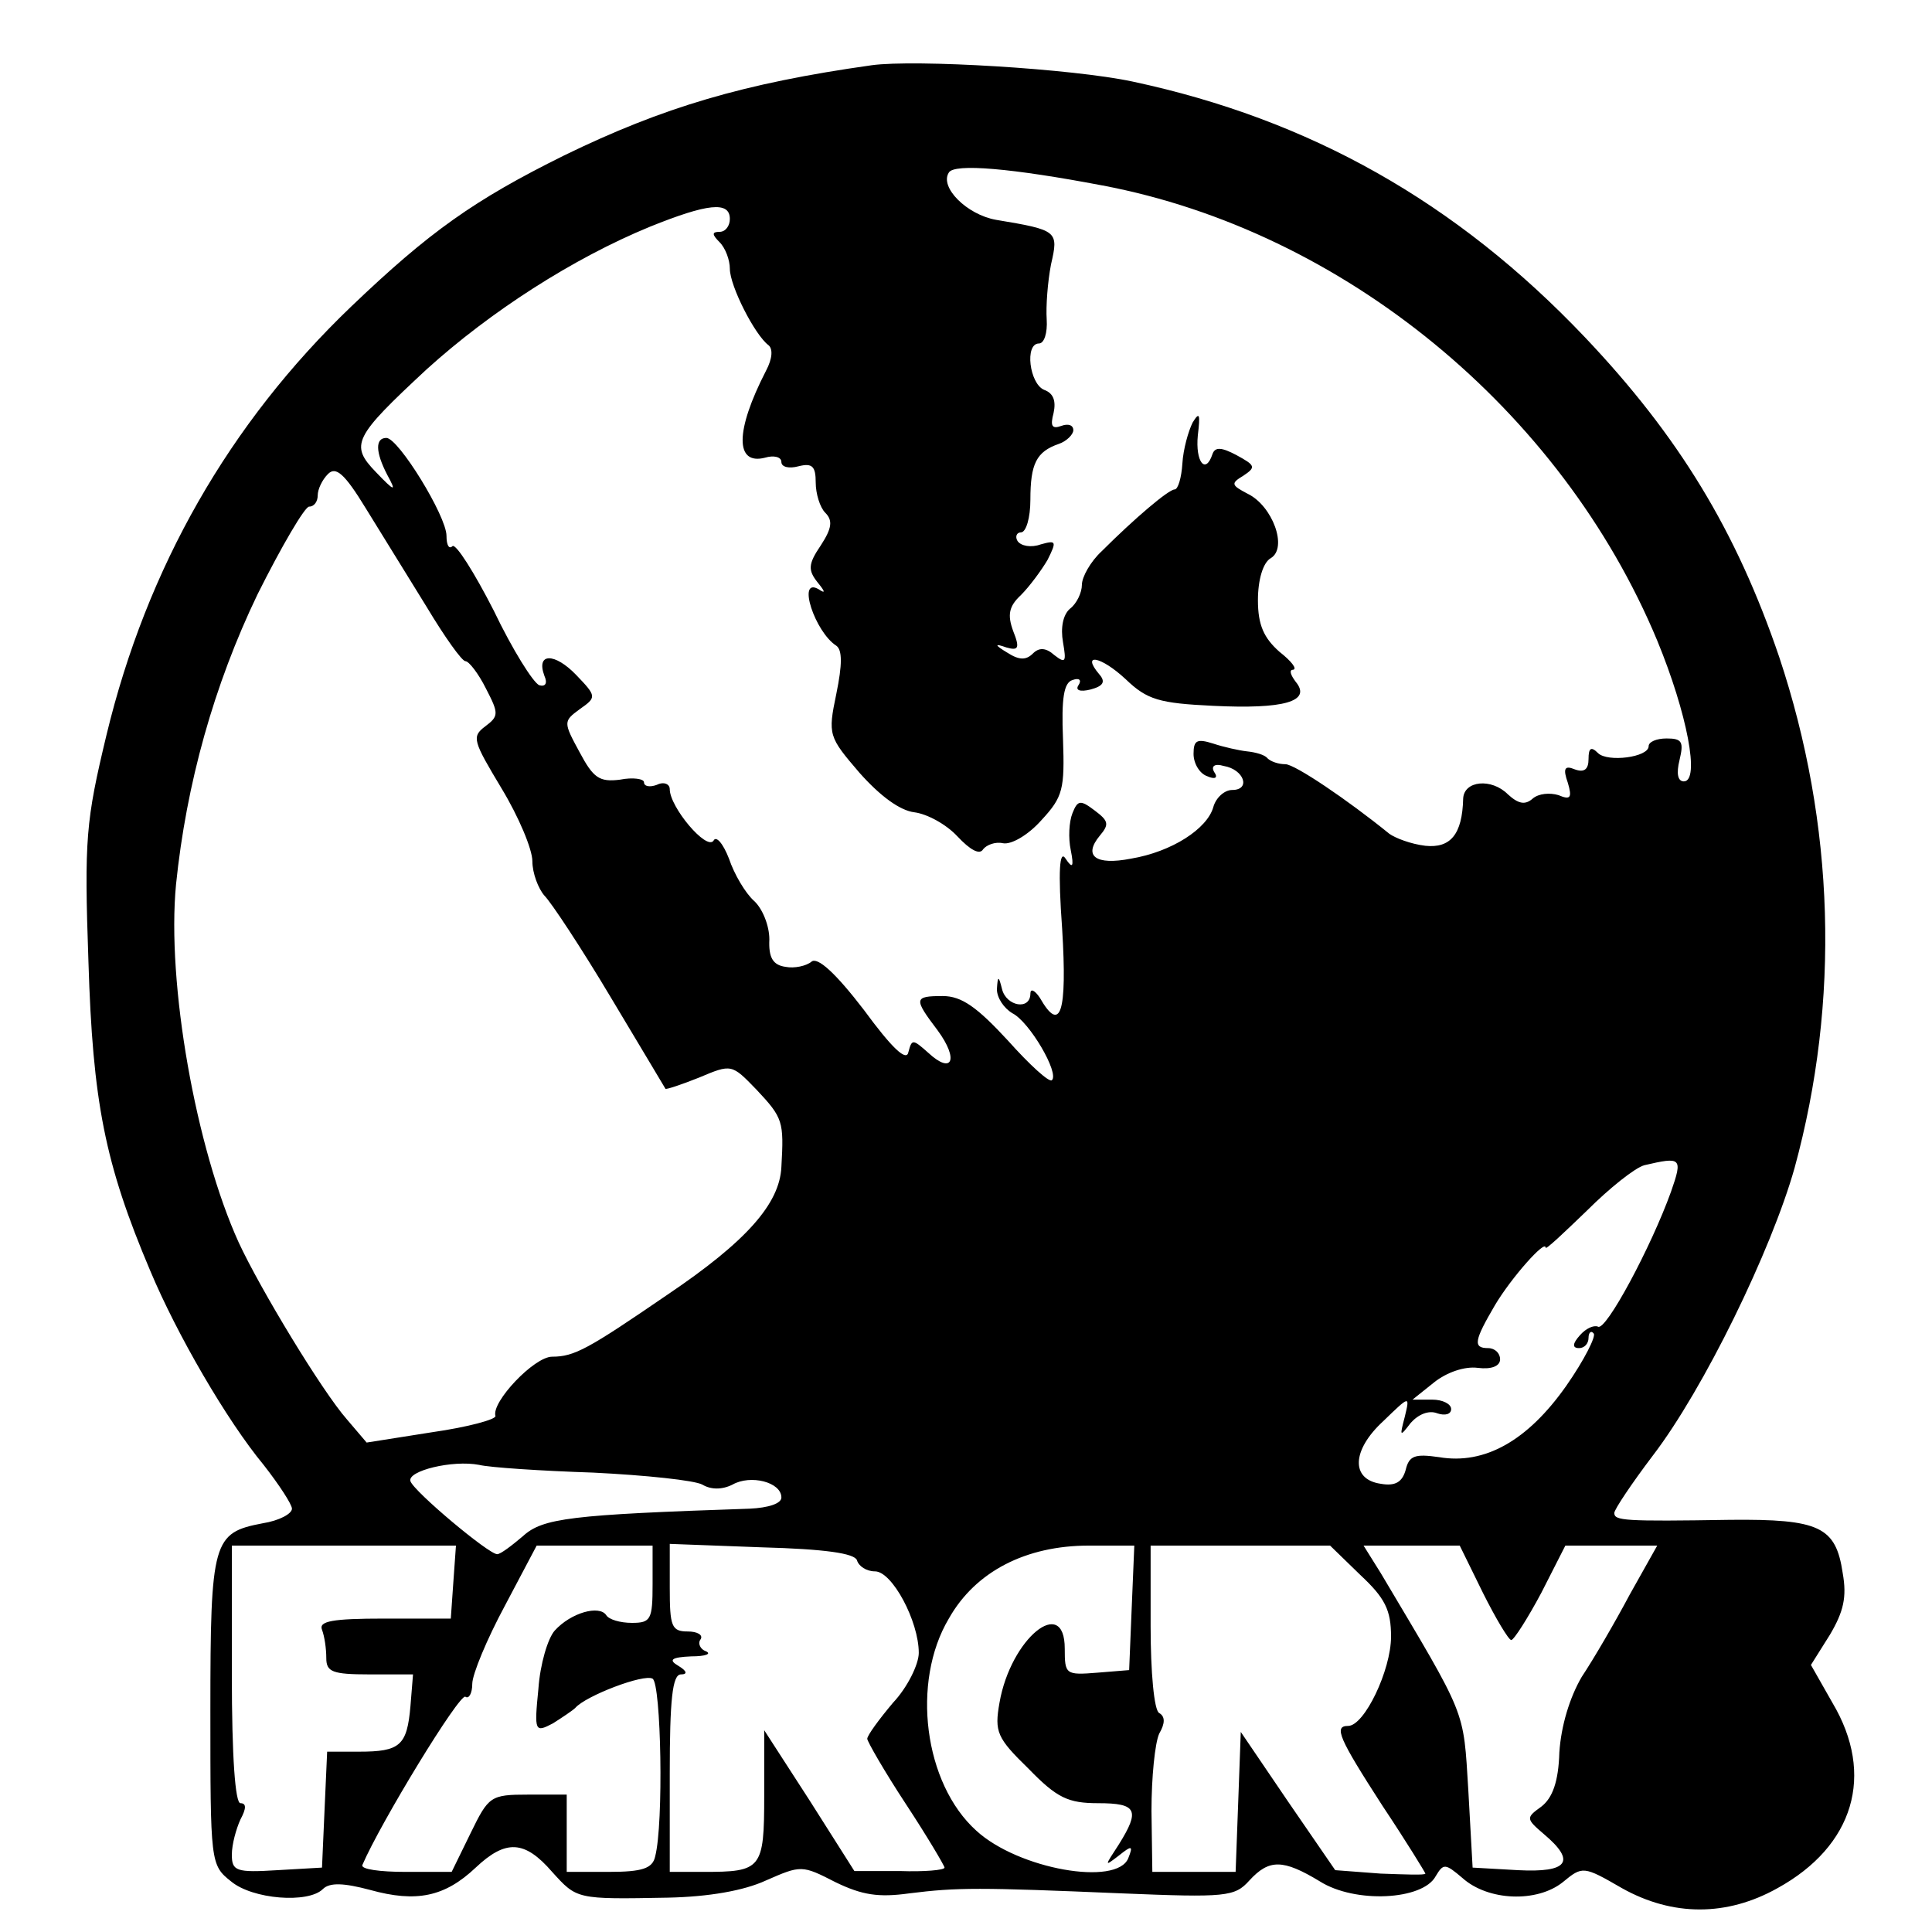 <?xml version="1.0" standalone="no"?>
<!DOCTYPE svg PUBLIC "-//W3C//DTD SVG 20010904//EN"
 "http://www.w3.org/TR/2001/REC-SVG-20010904/DTD/svg10.dtd">
<svg version="1.0" xmlns="http://www.w3.org/2000/svg"
 width="225pt" height="225pt" viewBox="0 0 225 225"
 preserveAspectRatio="xMidYMid meet">
<g transform="translate(0,225) scale(0.1,-0.1)"
fill="#000000" stroke="none">
<path d="M1015 2174 c-149 -21 -243 -49 -358 -105 -105 -52 -157 -89 -248
-176 -142 -136 -238 -304 -285 -499 -24 -100 -26 -121 -21 -264 5 -163 19
-235 72 -360 31 -74 89 -174 132 -226 18 -23 33 -46 33 -51 0 -6 -15 -14 -34
-17 -58 -11 -61 -20 -61 -218 0 -177 0 -180 24 -199 25 -21 90 -26 107 -9 8 8
25 7 55 -1 54 -15 87 -8 123 26 35 33 57 32 89 -5 29 -32 28 -32 135 -30 47 1
88 8 114 20 41 18 42 18 81 -2 31 -15 50 -18 86 -13 56 7 81 7 247 0 122 -5
132 -4 149 15 23 25 39 25 82 -1 41 -26 120 -22 135 6 9 15 11 15 31 -2 30
-27 87 -29 117 -5 23 19 24 19 69 -7 59 -33 122 -33 181 0 89 49 114 132 64
216 l-25 44 22 35 c16 27 20 44 15 72 -8 54 -27 63 -131 62 -124 -2 -135 -1
-135 8 0 4 20 34 45 67 59 77 138 239 165 335 53 194 47 400 -18 595 -50 147
-117 257 -226 372 -150 158 -321 254 -527 298 -70 15 -253 26 -304 19z m269
-140 c280 -53 534 -261 646 -530 35 -85 50 -164 31 -164 -7 0 -9 9 -5 25 5 21
3 25 -15 25 -12 0 -21 -4 -21 -9 0 -13 -48 -19 -59 -8 -8 8 -11 6 -11 -7 0
-12 -5 -16 -16 -12 -12 5 -14 1 -8 -16 5 -17 3 -20 -11 -14 -10 3 -23 2 -30
-4 -9 -8 -17 -6 -29 5 -19 19 -51 16 -52 -5 -1 -42 -15 -58 -44 -55 -17 2 -35
9 -42 14 -48 39 -110 81 -121 81 -8 0 -17 3 -21 7 -3 4 -14 7 -24 8 -9 1 -27
5 -39 9 -19 6 -23 4 -23 -12 0 -11 7 -23 16 -26 9 -4 13 -2 8 5 -4 7 1 10 11
7 24 -4 32 -28 10 -28 -9 0 -19 -9 -22 -20 -7 -25 -48 -52 -96 -60 -41 -8 -56
3 -36 27 11 13 10 17 -6 29 -17 13 -20 12 -26 -3 -4 -10 -5 -29 -2 -43 4 -20
2 -22 -6 -10 -7 11 -9 -13 -4 -82 6 -98 -2 -122 -26 -80 -6 9 -11 11 -11 5 0
-20 -28 -15 -33 5 -4 16 -5 16 -6 0 0 -10 8 -22 18 -28 20 -10 55 -70 46 -78
-3 -3 -26 18 -51 46 -36 39 -54 52 -76 52 -34 0 -34 -3 -6 -40 25 -34 17 -52
-11 -26 -18 16 -19 16 -23 1 -2 -12 -19 4 -52 49 -33 43 -54 62 -61 56 -6 -5
-20 -8 -30 -6 -15 2 -20 11 -19 32 0 16 -8 36 -18 45 -10 9 -23 31 -29 49 -7
18 -15 27 -18 21 -8 -12 -51 39 -51 60 0 6 -7 9 -15 5 -8 -3 -15 -2 -15 3 0 4
-13 6 -28 3 -24 -3 -31 2 -47 32 -19 35 -19 36 0 50 20 14 20 15 -4 40 -25 26
-47 26 -37 -1 4 -9 1 -13 -6 -11 -7 3 -31 41 -53 87 -23 45 -44 78 -48 75 -4
-4 -7 1 -7 12 0 23 -56 114 -70 114 -13 0 -13 -16 1 -43 11 -20 9 -20 -13 3
-31 32 -26 41 59 120 74 67 170 129 260 166 67 27 93 30 93 9 0 -8 -5 -15 -12
-15 -9 0 -9 -3 0 -12 7 -7 12 -21 12 -31 0 -20 29 -77 45 -89 5 -4 5 -15 -3
-30 -36 -70 -36 -110 -1 -101 10 3 19 1 19 -5 0 -6 9 -8 20 -5 16 4 20 0 20
-19 0 -13 5 -29 11 -35 9 -9 8 -18 -5 -38 -15 -22 -15 -29 -4 -43 9 -11 10
-14 1 -8 -25 14 -4 -50 21 -66 7 -5 7 -22 0 -56 -10 -48 -9 -50 27 -92 24 -27
47 -44 64 -46 15 -2 37 -14 50 -28 15 -16 26 -22 30 -15 4 5 14 9 23 7 10 -2
30 10 45 27 25 27 27 36 25 94 -2 48 1 66 11 69 8 3 11 0 7 -6 -4 -6 2 -8 14
-5 15 4 18 9 10 18 -21 25 2 21 31 -6 25 -24 39 -28 102 -31 82 -4 115 5 96
28 -6 8 -8 14 -3 14 5 1 -2 10 -16 21 -18 16 -25 31 -25 60 0 24 6 44 15 49
20 12 2 61 -27 75 -19 10 -20 12 -5 21 15 10 14 12 -8 24 -17 9 -25 10 -28 1
-8 -24 -20 -9 -17 22 3 25 2 28 -6 15 -5 -10 -11 -31 -12 -48 -1 -16 -5 -30
-9 -30 -7 0 -47 -34 -85 -72 -13 -12 -23 -30 -23 -39 0 -9 -6 -22 -14 -28 -8
-7 -11 -22 -8 -39 4 -23 3 -25 -10 -15 -10 9 -18 9 -25 2 -8 -8 -16 -8 -30 1
-15 9 -15 11 -1 6 14 -4 16 -1 8 19 -7 19 -5 29 9 42 10 10 24 29 31 41 11 22
10 23 -8 18 -11 -4 -23 -2 -27 4 -3 5 -1 10 4 10 6 0 11 17 11 38 0 42 7 56
33 65 9 3 17 11 17 16 0 6 -6 8 -14 5 -11 -4 -13 0 -9 15 3 14 0 23 -11 27
-17 7 -23 54 -6 54 6 0 10 12 9 28 -1 15 1 43 5 64 9 39 8 40 -64 52 -34 6
-66 38 -55 55 6 11 74 5 179 -15z m-787 -491 c21 -35 41 -63 45 -63 4 0 15
-14 24 -32 15 -29 15 -32 -1 -44 -16 -12 -14 -17 19 -72 20 -33 36 -71 36 -85
0 -14 7 -32 14 -40 8 -8 43 -61 77 -118 34 -57 63 -105 64 -107 1 -1 19 5 39
13 38 16 38 16 67 -14 31 -33 32 -37 29 -90 -2 -43 -41 -87 -133 -149 -92 -63
-108 -72 -134 -72 -21 0 -71 -53 -66 -69 1 -4 -32 -13 -74 -19 l-76 -12 -23
27 c-29 33 -101 152 -126 206 -50 110 -84 302 -73 417 12 117 44 232 95 338
28 56 55 102 60 102 6 0 10 6 10 13 0 7 5 18 12 25 9 9 19 1 44 -40 18 -29 50
-81 71 -115z m1449 -681 c-23 -64 -76 -163 -85 -157 -5 2 -14 -2 -21 -10 -9
-10 -9 -15 -1 -15 6 0 11 5 11 12 0 6 3 9 6 5 3 -3 -11 -31 -32 -61 -45 -64
-95 -92 -148 -83 -28 4 -35 2 -39 -15 -4 -14 -12 -19 -29 -16 -35 5 -34 39 3
73 31 30 31 30 25 5 -6 -23 -6 -24 7 -7 9 10 21 15 31 11 9 -3 16 -1 16 5 0 6
-10 11 -22 11 l-23 0 25 20 c15 12 36 19 51 17 16 -2 26 2 26 10 0 7 -6 13
-14 13 -18 0 -16 9 8 50 19 32 59 77 59 67 0 -3 21 17 48 43 26 26 56 50 67
53 43 10 45 9 31 -31z m-1255 -327 c61 -3 118 -9 127 -14 10 -6 23 -6 35 0 21
12 57 3 57 -15 0 -7 -15 -12 -37 -13 -209 -7 -241 -11 -264 -32 -13 -11 -26
-21 -30 -21 -10 0 -97 73 -101 85 -4 12 49 25 80 19 12 -3 72 -7 133 -9z
m-163 -127 l-3 -43 -78 0 c-60 0 -76 -3 -72 -13 3 -8 5 -22 5 -33 0 -16 7 -19
50 -19 l51 0 -3 -37 c-4 -46 -12 -53 -60 -53 l-37 0 -3 -67 -3 -68 -52 -3
c-48 -3 -53 -1 -53 18 0 12 5 30 10 41 7 13 7 19 0 19 -6 0 -10 53 -10 150 l0
150 131 0 130 0 -3 -42z m232 -3 c0 -41 -2 -45 -24 -45 -14 0 -27 4 -30 9 -8
12 -41 3 -60 -18 -8 -9 -17 -39 -19 -68 -5 -50 -4 -51 17 -40 11 7 23 15 26
18 12 14 80 40 90 34 10 -6 13 -169 3 -207 -3 -14 -15 -18 -54 -18 l-49 0 0
45 0 45 -45 0 c-44 0 -46 -2 -67 -45 l-22 -45 -54 0 c-29 0 -52 3 -50 8 21 49
113 200 120 196 4 -3 8 4 8 15 0 11 17 52 38 91 l37 70 68 0 67 0 0 -45z m238
28 c2 -7 11 -13 21 -13 20 0 51 -58 51 -95 0 -13 -13 -40 -30 -58 -16 -19 -30
-38 -30 -42 0 -3 20 -38 45 -76 25 -38 45 -72 45 -74 0 -3 -24 -5 -52 -4 l-53
0 -52 82 -53 82 0 -76 c0 -86 -3 -89 -71 -89 l-39 0 0 115 c0 85 3 115 13 115
8 0 7 4 -3 10 -12 7 -8 10 15 11 17 0 24 3 17 6 -6 2 -10 9 -6 14 3 5 -4 9
-15 9 -19 0 -21 6 -21 51 l0 51 107 -4 c74 -2 108 -7 111 -15z m320 -55 l-3
-73 -37 -3 c-37 -3 -38 -2 -38 28 0 63 -63 12 -76 -63 -6 -34 -3 -41 34 -77
33 -34 46 -40 81 -40 45 0 49 -8 24 -48 -17 -26 -17 -26 0 -13 15 12 17 12 11
-3 -13 -33 -128 -13 -177 32 -61 55 -76 173 -32 247 31 55 90 85 163 85 l53 0
-3 -72z m266 38 c29 -27 36 -41 36 -72 0 -39 -31 -104 -50 -104 -17 0 -11 -14
40 -93 28 -42 50 -78 50 -79 0 -2 -24 -1 -52 0 l-53 4 -55 80 -55 81 -3 -82
-3 -81 -48 0 -49 0 -1 71 c0 39 4 79 9 90 7 12 7 20 0 24 -6 3 -10 48 -10 101
l0 94 104 0 105 0 35 -34z m143 -21 c15 -30 30 -55 33 -55 3 0 19 25 35 55
l28 55 54 0 53 0 -32 -57 c-17 -32 -42 -75 -56 -96 -14 -24 -24 -57 -26 -88
-1 -34 -8 -53 -21 -63 -18 -13 -18 -14 3 -32 38 -32 28 -45 -30 -42 l-53 3 -5
90 c-6 96 -1 83 -102 253 l-20 32 56 0 56 0 27 -55z"/>
</g>
</svg>
